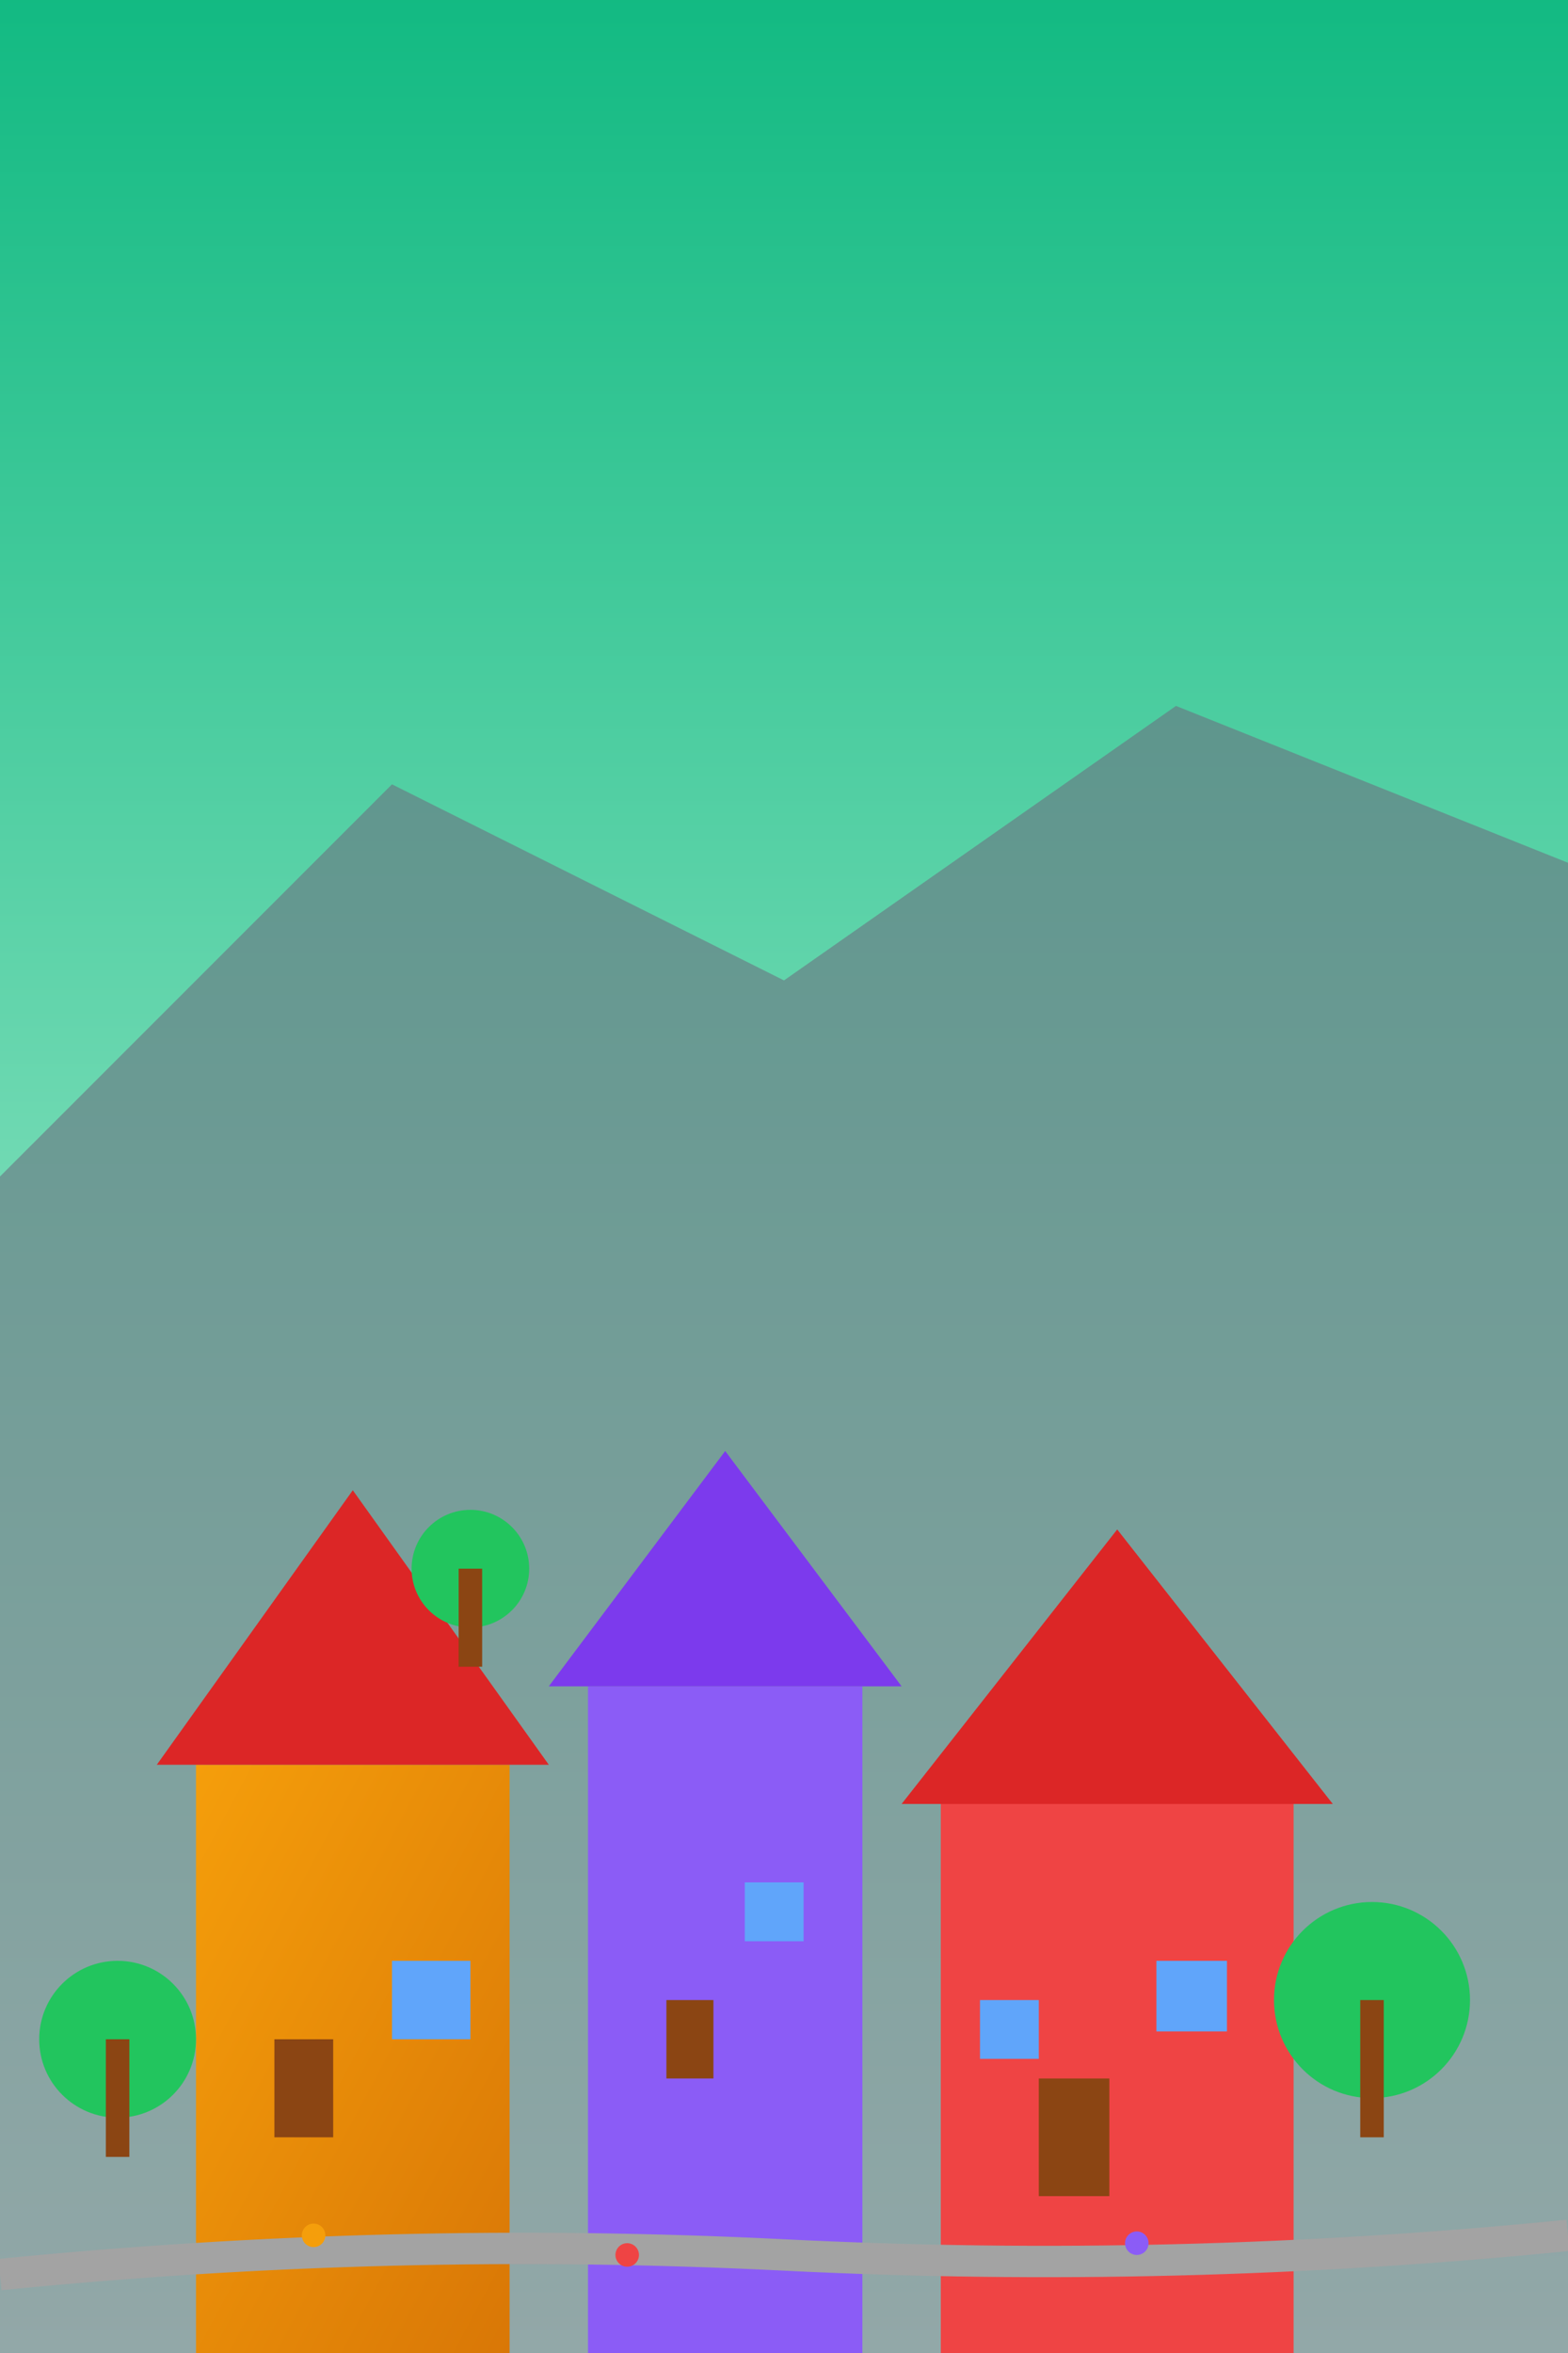 <svg xmlns="http://www.w3.org/2000/svg" viewBox="0 0 400 600" class="w-full h-full">
  <rect x="0" y="0" width="400" height="600" fill="#333333" stroke="none"/>
  <defs>
    <linearGradient id="skyGradient4" x1="0%" y1="0%" x2="0%" y2="100%">
      <stop offset="0%" style="stop-color:#10B981;stop-opacity:1" />
      <stop offset="100%" style="stop-color:#D1FAE5;stop-opacity:1" />
    </linearGradient>
    <linearGradient id="villageGradient" x1="0%" y1="0%" x2="100%" y2="100%">
      <stop offset="0%" style="stop-color:#F59E0B;stop-opacity:1" />
      <stop offset="100%" style="stop-color:#D97706;stop-opacity:1" />
    </linearGradient>
  </defs>
  
  <!-- Sky background -->
  <rect width="400" height="600" fill="url(#skyGradient4)"/>
  
  <!-- Mountains in background -->
  <polygon points="0,300 100,200 200,250 300,180 400,220 400,600 0,600" fill="#6B7280" opacity="0.6"/>
  
  <!-- House 1 -->
  <rect x="50" y="450" width="80" height="150" fill="url(#villageGradient)"/>
  <polygon points="40,450 90,380 140,450" fill="#DC2626"/>
  <rect x="70" y="520" width="15" height="25" fill="#8B4513"/>
  <rect x="100" y="500" width="20" height="20" fill="#60A5FA"/>
  
  <!-- House 2 -->
  <rect x="150" y="430" width="70" height="170" fill="#8B5CF6"/>
  <polygon points="140,430 185,370 230,430" fill="#7C3AED"/>
  <rect x="170" y="510" width="12" height="20" fill="#8B4513"/>
  <rect x="190" y="480" width="15" height="15" fill="#60A5FA"/>
  
  <!-- House 3 -->
  <rect x="240" y="460" width="90" height="140" fill="#EF4444"/>
  <polygon points="230,460 285,390 340,460" fill="#DC2626"/>
  <rect x="265" y="530" width="18" height="30" fill="#8B4513"/>
  <rect x="295" y="500" width="18" height="18" fill="#60A5FA"/>
  <rect x="250" y="510" width="15" height="15" fill="#60A5FA"/>
  
  <!-- Trees -->
  <circle cx="30" cy="520" r="20" fill="#22C55E"/>
  <rect x="27" y="520" width="6" height="30" fill="#8B4513"/>
  
  <circle cx="350" cy="510" r="25" fill="#22C55E"/>
  <rect x="347" y="510" width="6" height="35" fill="#8B4513"/>
  
  <circle cx="120" cy="400" r="15" fill="#22C55E"/>
  <rect x="117" y="400" width="6" height="25" fill="#8B4513"/>
  
  <!-- Path -->
  <path d="M 0 580 Q 100 570 200 575 Q 300 580 400 570" stroke="#A3A3A3" stroke-width="8" fill="none"/>
  
  <!-- Flowers -->
  <circle cx="80" cy="570" r="3" fill="#F59E0B"/>
  <circle cx="160" cy="575" r="3" fill="#EF4444"/>
  <circle cx="290" cy="572" r="3" fill="#8B5CF6"/>
</svg>

